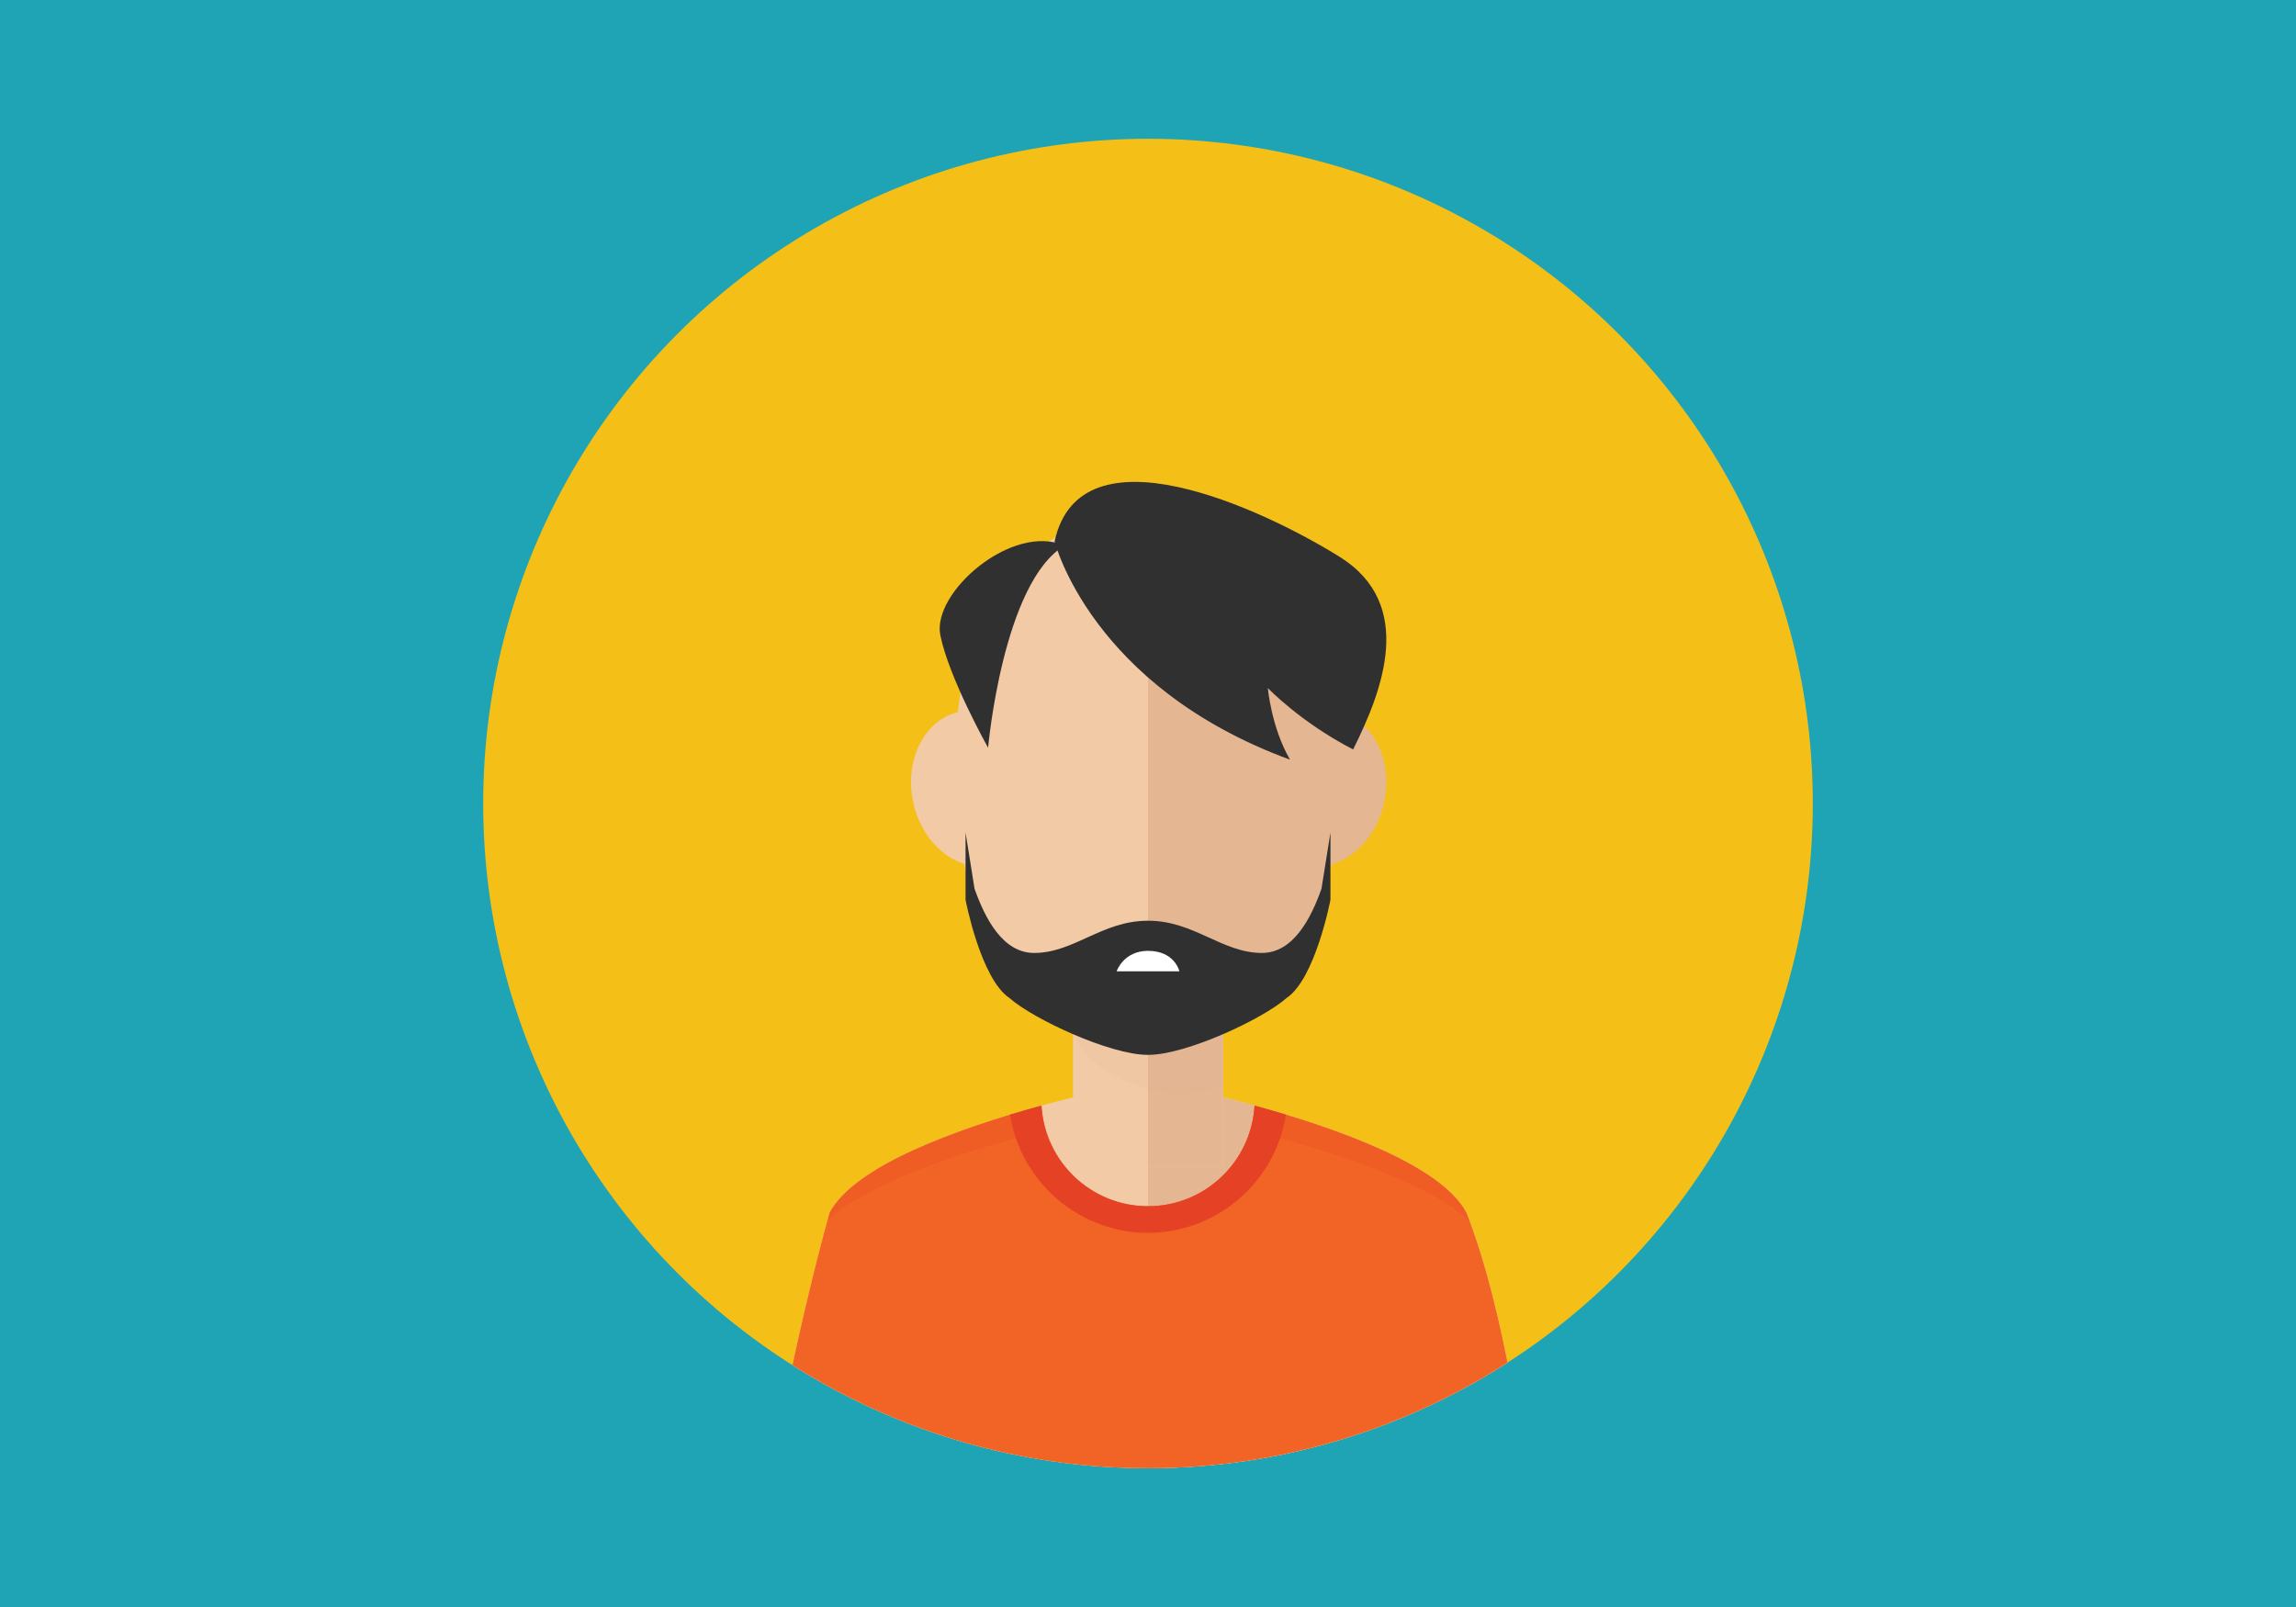 <?xml version="1.0" encoding="utf-8"?>
<!-- Generator: Adobe Illustrator 16.0.0, SVG Export Plug-In . SVG Version: 6.00 Build 0)  -->
<!DOCTYPE svg PUBLIC "-//W3C//DTD SVG 1.1//EN" "http://www.w3.org/Graphics/SVG/1.1/DTD/svg11.dtd">
<svg version="1.1" id="Layer_1" xmlns="http://www.w3.org/2000/svg" xmlns:xlink="http://www.w3.org/1999/xlink" x="0px" y="0px"
	 width="250px" height="175px" viewBox="0 0 250 175" enable-background="new 0 0 250 175" xml:space="preserve">
<rect y="-0.001" fill="#1FA4B6" width="250" height="175.001"/>
<g>
	<circle fill="#F4C018" cx="125" cy="87.499" r="72.386"/>
	<g>
		<defs>
			<circle id="SVGID_1_" cx="125" cy="87.499" r="72.386"/>
		</defs>
		<clipPath id="SVGID_2_">
			<use xlink:href="#SVGID_1_"  overflow="visible"/>
		</clipPath>
		<g clip-path="url(#SVGID_2_)">
			<g>
				<path fill="#F2CAA5" d="M159.666,132.054C155,123.221,125,117.678,125,117.678s-30,5.543-34.666,14.376
					C86.885,144.312,84,159.887,84,159.887h41h41C166,159.887,164.052,143.187,159.666,132.054z"/>
				<path fill="#E4B692" d="M125,117.678c0,0,30,5.543,34.666,14.376c4.386,11.133,6.334,27.833,6.334,27.833h-41V117.678z"/>
				<rect x="116.833" y="99.72" fill="#F2CAA5" width="16.334" height="27.336"/>
				<rect x="125" y="99.72" fill="#E4B692" width="8.167" height="27.336"/>
				<path opacity="0.1" fill="#DDAD8D" d="M116.833,112.387c1.469,4.217,7.397,6.634,11.751,6.634c1.575,0,3.107-0.264,4.583-0.747
					V99.72h-16.334V112.387z"/>
				<path fill="#F2CAA5" d="M146,82.471c0-17.074-9.402-26.783-21-26.783s-21,9.709-21,26.783c0,22.966,9.402,30.917,21,30.917
					S146,104.479,146,82.471z"/>
				<path fill="#E4B692" d="M142.804,94.311c-3.807-0.398-6.377-4.5-5.732-9.156c0.637-4.66,4.242-8.12,8.051-7.724
					c3.805,0.396,6.371,4.496,5.729,9.156C150.212,91.247,146.61,94.704,142.804,94.311z"/>
				<path fill="#F2CAA5" d="M99.298,86.587c-0.643-4.66,1.924-8.76,5.727-9.156c3.811-0.396,7.416,3.063,8.055,7.724
					c0.643,4.656-1.93,8.758-5.734,9.156C103.538,94.704,99.937,91.247,99.298,86.587z"/>
				<path fill="#E4B692" d="M146,82.471c0-17.074-9.402-26.783-21-26.783v57.7C136.598,113.388,146,104.479,146,82.471z"/>
			</g>
			<path fill="#303030" d="M143.891,96.781c-1.13,3.176-3.041,6.994-6.494,6.994c-4.316,0-7.403-3.508-12.354-3.508
				c-0.014,0-0.027,0.002-0.041,0.002c-0.015,0-0.028-0.002-0.043-0.002c-4.95,0-8.036,3.508-12.354,3.508
				c-3.453,0-5.363-3.818-6.493-6.994l-0.978-6.118v7.321c0,0,1.641,8.622,4.79,10.705c2.565,2.279,10.938,6.183,15.033,6.183h0.001
				c0.014,0,0.028-0.002,0.043-0.002c0.014,0,0.028,0.002,0.041,0.002h0.002c4.096,0,12.469-3.903,15.033-6.183
				c3.149-2.083,4.79-10.705,4.79-10.705v-7.321L143.891,96.781z"/>
			<path fill="#303030" d="M114.831,58.954c0,0,3.9,15.787,25.632,23.773c-2.044-3.529-2.415-7.801-2.415-7.801
				s3.529,3.715,9.286,6.687c3.158-6.314,6.873-15.787-1.485-20.987C137.491,55.425,117.617,46.138,114.831,58.954z"/>
			<path fill="#303030" d="M107.588,81.428c0,0,1.613-18.023,8.328-22.01c-5.728-2.499-14.457,5.108-13.529,9.751
				C103.316,73.813,107.588,81.428,107.588,81.428z"/>
			<path fill="#F26426" d="M159.666,132.054c-2.726-5.158-14.082-9.191-23.065-11.656c-0.352,6.11-5.402,10.96-11.601,10.96
				s-11.249-4.85-11.601-10.96c-8.983,2.465-20.34,6.498-23.065,11.656C86.885,144.312,84,159.887,84,159.887h41h41
				C166,159.887,164.052,143.187,159.666,132.054z"/>
			<path opacity="0.2" fill="#E44125" d="M112.728,123.397c0.372,6.11,5.715,10.96,12.272,10.96s11.9-4.85,12.272-10.96
				c8.233,2.135,18.34,5.449,22.772,9.65c-0.124-0.336-0.25-0.668-0.379-0.994c-2.726-5.158-14.082-9.191-23.065-11.656
				c-0.352,6.11-5.402,10.96-11.601,10.96s-11.249-4.85-11.601-10.96c-8.983,2.465-20.34,6.498-23.065,11.656
				c-0.081,0.289-0.162,0.582-0.243,0.874C94.589,128.784,104.573,125.512,112.728,123.397z"/>
			<path fill="#E44125" d="M109.983,121.382c1.138,7.28,7.418,12.856,15.017,12.856s13.879-5.576,15.017-12.856
				c-1.161-0.352-2.307-0.68-3.416-0.984c-0.352,6.11-5.402,10.96-11.601,10.96s-11.249-4.85-11.601-10.96
				C112.29,120.702,111.145,121.03,109.983,121.382z"/>
			<path fill="#FFFFFF" d="M128.417,105.771c0,0-0.5-2.226-3.417-2.226c-2.667,0-3.417,2.226-3.417,2.226H128.417z"/>
		</g>
	</g>
</g>
</svg>
